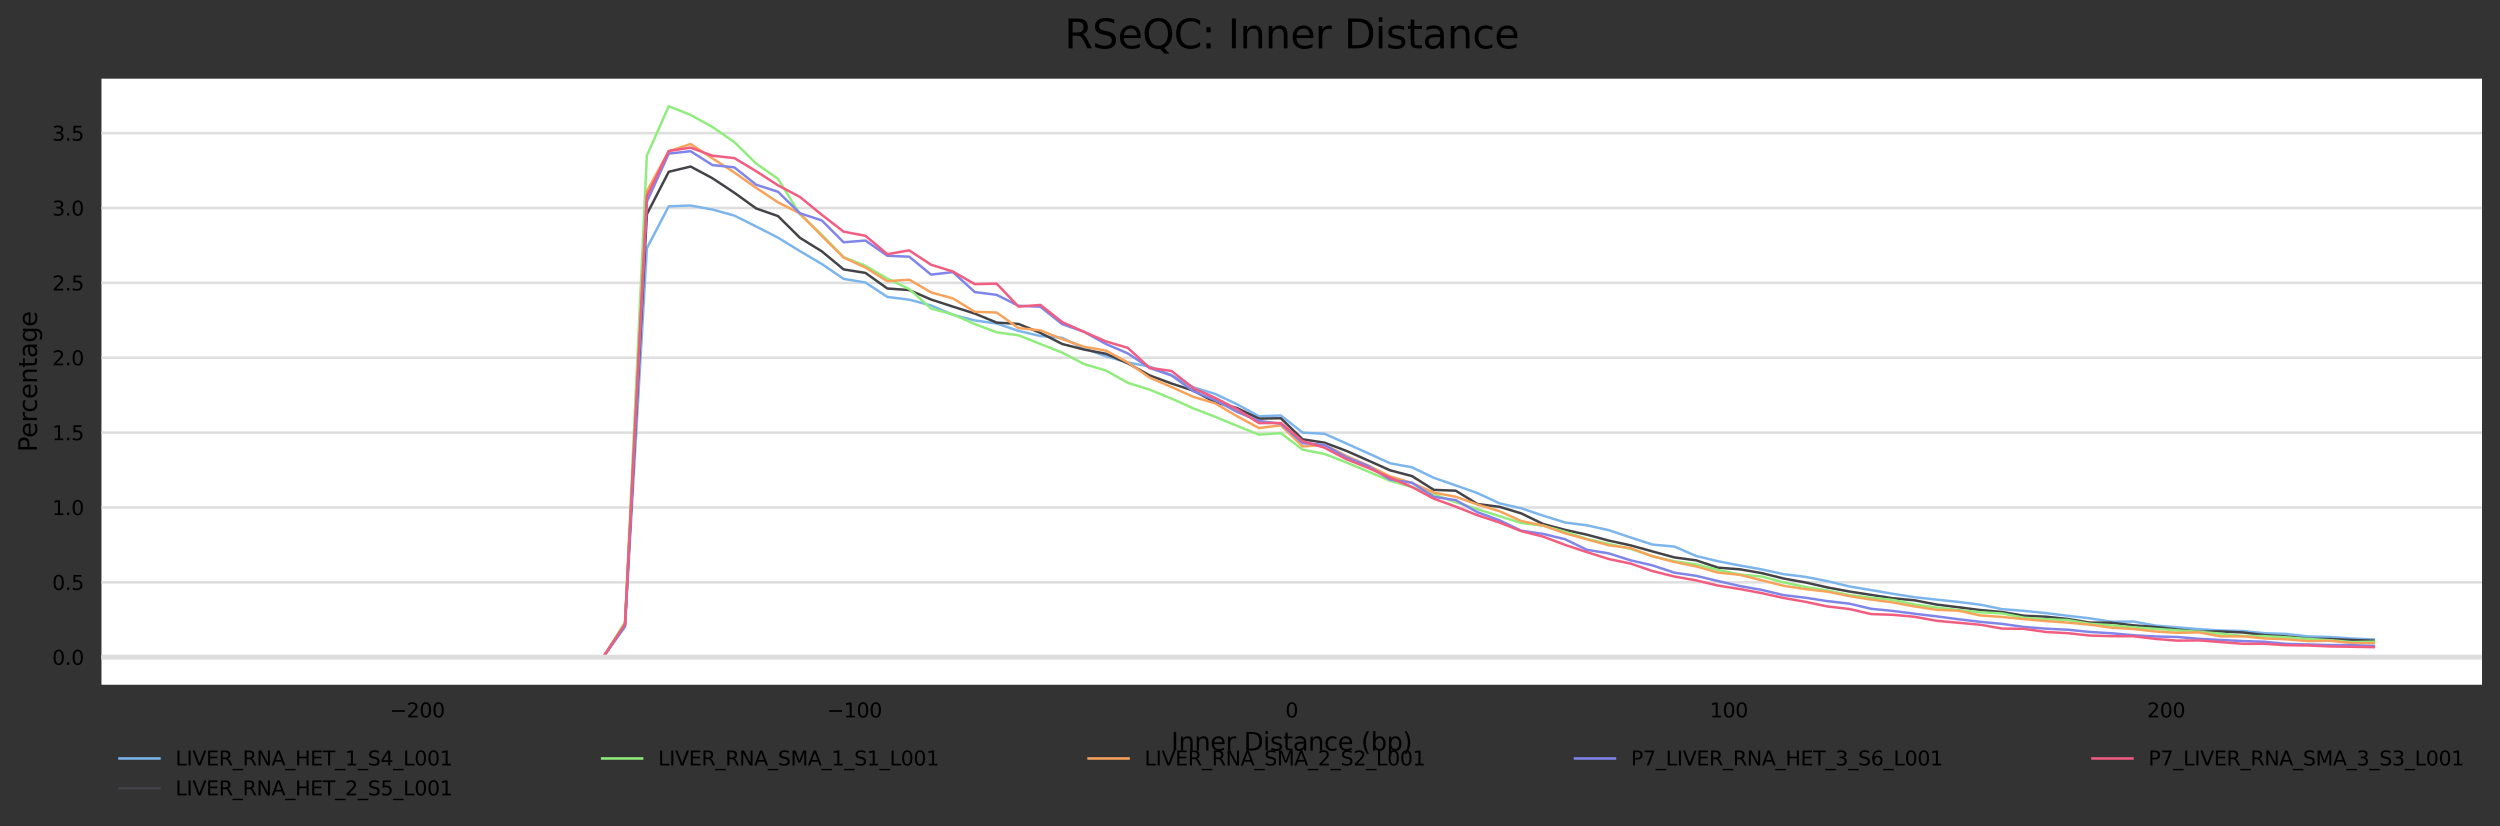 <?xml version="1.0" encoding="utf-8" standalone="no"?>
<!DOCTYPE svg PUBLIC "-//W3C//DTD SVG 1.1//EN"
  "http://www.w3.org/Graphics/SVG/1.1/DTD/svg11.dtd">
<svg xmlns:xlink="http://www.w3.org/1999/xlink" width="1000.341pt" height="330.542pt" viewBox="0 0 1000.341 330.542" xmlns="http://www.w3.org/2000/svg" version="1.1">
 <rect x="0" y="0" width="1000.341" height="330.542" fill="#333333" stroke="none"/>
 <defs>
  <style type="text/css">*{stroke-linejoin: round; stroke-linecap: butt}</style>
 </defs>
 <g id="figure_1">
  <g id="axes_1">
   <g id="patch_1">
    <path d="M 40.601 273.99 
L 993.141 273.99 
L 993.141 31.483 
L 40.601 31.483 
z
" style="fill: #ffffff"/>
   </g>
   <g id="matplotlib.axis_1">
    <g id="xtick_1">
     <g id="text_1">
      <!-- −200 -->
      <g transform="translate(156.007 287.069) scale(0.08 -0.08)">
       <defs>
        <path id="DejaVuSans-2212" d="M 678 2272 
L 4684 2272 
L 4684 1741 
L 678 1741 
L 678 2272 
z
" transform="scale(0.016)"/>
        <path id="DejaVuSans-32" d="M 1228 531 
L 3431 531 
L 3431 0 
L 469 0 
L 469 531 
Q 828 903 1448 1529 
Q 2069 2156 2228 2338 
Q 2531 2678 2651 2914 
Q 2772 3150 2772 3378 
Q 2772 3750 2511 3984 
Q 2250 4219 1831 4219 
Q 1534 4219 1204 4116 
Q 875 4013 500 3803 
L 500 4441 
Q 881 4594 1212 4672 
Q 1544 4750 1819 4750 
Q 2544 4750 2975 4387 
Q 3406 4025 3406 3419 
Q 3406 3131 3298 2873 
Q 3191 2616 2906 2266 
Q 2828 2175 2409 1742 
Q 1991 1309 1228 531 
z
" transform="scale(0.016)"/>
        <path id="DejaVuSans-30" d="M 2034 4250 
Q 1547 4250 1301 3770 
Q 1056 3291 1056 2328 
Q 1056 1369 1301 889 
Q 1547 409 2034 409 
Q 2525 409 2770 889 
Q 3016 1369 3016 2328 
Q 3016 3291 2770 3770 
Q 2525 4250 2034 4250 
z
M 2034 4750 
Q 2819 4750 3233 4129 
Q 3647 3509 3647 2328 
Q 3647 1150 3233 529 
Q 2819 -91 2034 -91 
Q 1250 -91 836 529 
Q 422 1150 422 2328 
Q 422 3509 836 4129 
Q 1250 4750 2034 4750 
z
" transform="scale(0.016)"/>
       </defs>
       <use xlink:href="#DejaVuSans-2212"/>
       <use xlink:href="#DejaVuSans-32" x="83.789"/>
       <use xlink:href="#DejaVuSans-30" x="147.412"/>
       <use xlink:href="#DejaVuSans-30" x="211.035"/>
      </g>
     </g>
    </g>
    <g id="xtick_2">
     <g id="text_2">
      <!-- −100 -->
      <g transform="translate(330.945 287.069) scale(0.08 -0.08)">
       <defs>
        <path id="DejaVuSans-31" d="M 794 531 
L 1825 531 
L 1825 4091 
L 703 3866 
L 703 4441 
L 1819 4666 
L 2450 4666 
L 2450 531 
L 3481 531 
L 3481 0 
L 794 0 
L 794 531 
z
" transform="scale(0.016)"/>
       </defs>
       <use xlink:href="#DejaVuSans-2212"/>
       <use xlink:href="#DejaVuSans-31" x="83.789"/>
       <use xlink:href="#DejaVuSans-30" x="147.412"/>
       <use xlink:href="#DejaVuSans-30" x="211.035"/>
      </g>
     </g>
    </g>
    <g id="xtick_3">
     <g id="text_3">
      <!-- 0 -->
      <g transform="translate(514.326 287.069) scale(0.08 -0.08)">
       <use xlink:href="#DejaVuSans-30"/>
      </g>
     </g>
    </g>
    <g id="xtick_4">
     <g id="text_4">
      <!-- 100 -->
      <g transform="translate(684.174 287.069) scale(0.08 -0.08)">
       <use xlink:href="#DejaVuSans-31"/>
       <use xlink:href="#DejaVuSans-30" x="63.623"/>
       <use xlink:href="#DejaVuSans-30" x="127.246"/>
      </g>
     </g>
    </g>
    <g id="xtick_5">
     <g id="text_5">
      <!-- 200 -->
      <g transform="translate(859.113 287.069) scale(0.08 -0.08)">
       <use xlink:href="#DejaVuSans-32"/>
       <use xlink:href="#DejaVuSans-30" x="63.623"/>
       <use xlink:href="#DejaVuSans-30" x="127.246"/>
      </g>
     </g>
    </g>
    <g id="text_6">
     <!-- Inner Distance (bp) -->
     <g transform="translate(468.635 300.331) scale(0.1 -0.1)">
      <defs>
       <path id="DejaVuSans-49" d="M 628 4666 
L 1259 4666 
L 1259 0 
L 628 0 
L 628 4666 
z
" transform="scale(0.016)"/>
       <path id="DejaVuSans-6e" d="M 3513 2113 
L 3513 0 
L 2938 0 
L 2938 2094 
Q 2938 2591 2744 2837 
Q 2550 3084 2163 3084 
Q 1697 3084 1428 2787 
Q 1159 2491 1159 1978 
L 1159 0 
L 581 0 
L 581 3500 
L 1159 3500 
L 1159 2956 
Q 1366 3272 1645 3428 
Q 1925 3584 2291 3584 
Q 2894 3584 3203 3211 
Q 3513 2838 3513 2113 
z
" transform="scale(0.016)"/>
       <path id="DejaVuSans-65" d="M 3597 1894 
L 3597 1613 
L 953 1613 
Q 991 1019 1311 708 
Q 1631 397 2203 397 
Q 2534 397 2845 478 
Q 3156 559 3463 722 
L 3463 178 
Q 3153 47 2828 -22 
Q 2503 -91 2169 -91 
Q 1331 -91 842 396 
Q 353 884 353 1716 
Q 353 2575 817 3079 
Q 1281 3584 2069 3584 
Q 2775 3584 3186 3129 
Q 3597 2675 3597 1894 
z
M 3022 2063 
Q 3016 2534 2758 2815 
Q 2500 3097 2075 3097 
Q 1594 3097 1305 2825 
Q 1016 2553 972 2059 
L 3022 2063 
z
" transform="scale(0.016)"/>
       <path id="DejaVuSans-72" d="M 2631 2963 
Q 2534 3019 2420 3045 
Q 2306 3072 2169 3072 
Q 1681 3072 1420 2755 
Q 1159 2438 1159 1844 
L 1159 0 
L 581 0 
L 581 3500 
L 1159 3500 
L 1159 2956 
Q 1341 3275 1631 3429 
Q 1922 3584 2338 3584 
Q 2397 3584 2469 3576 
Q 2541 3569 2628 3553 
L 2631 2963 
z
" transform="scale(0.016)"/>
       <path id="DejaVuSans-20" transform="scale(0.016)"/>
       <path id="DejaVuSans-44" d="M 1259 4147 
L 1259 519 
L 2022 519 
Q 2988 519 3436 956 
Q 3884 1394 3884 2338 
Q 3884 3275 3436 3711 
Q 2988 4147 2022 4147 
L 1259 4147 
z
M 628 4666 
L 1925 4666 
Q 3281 4666 3915 4102 
Q 4550 3538 4550 2338 
Q 4550 1131 3912 565 
Q 3275 0 1925 0 
L 628 0 
L 628 4666 
z
" transform="scale(0.016)"/>
       <path id="DejaVuSans-69" d="M 603 3500 
L 1178 3500 
L 1178 0 
L 603 0 
L 603 3500 
z
M 603 4863 
L 1178 4863 
L 1178 4134 
L 603 4134 
L 603 4863 
z
" transform="scale(0.016)"/>
       <path id="DejaVuSans-73" d="M 2834 3397 
L 2834 2853 
Q 2591 2978 2328 3040 
Q 2066 3103 1784 3103 
Q 1356 3103 1142 2972 
Q 928 2841 928 2578 
Q 928 2378 1081 2264 
Q 1234 2150 1697 2047 
L 1894 2003 
Q 2506 1872 2764 1633 
Q 3022 1394 3022 966 
Q 3022 478 2636 193 
Q 2250 -91 1575 -91 
Q 1294 -91 989 -36 
Q 684 19 347 128 
L 347 722 
Q 666 556 975 473 
Q 1284 391 1588 391 
Q 1994 391 2212 530 
Q 2431 669 2431 922 
Q 2431 1156 2273 1281 
Q 2116 1406 1581 1522 
L 1381 1569 
Q 847 1681 609 1914 
Q 372 2147 372 2553 
Q 372 3047 722 3315 
Q 1072 3584 1716 3584 
Q 2034 3584 2315 3537 
Q 2597 3491 2834 3397 
z
" transform="scale(0.016)"/>
       <path id="DejaVuSans-74" d="M 1172 4494 
L 1172 3500 
L 2356 3500 
L 2356 3053 
L 1172 3053 
L 1172 1153 
Q 1172 725 1289 603 
Q 1406 481 1766 481 
L 2356 481 
L 2356 0 
L 1766 0 
Q 1100 0 847 248 
Q 594 497 594 1153 
L 594 3053 
L 172 3053 
L 172 3500 
L 594 3500 
L 594 4494 
L 1172 4494 
z
" transform="scale(0.016)"/>
       <path id="DejaVuSans-61" d="M 2194 1759 
Q 1497 1759 1228 1600 
Q 959 1441 959 1056 
Q 959 750 1161 570 
Q 1363 391 1709 391 
Q 2188 391 2477 730 
Q 2766 1069 2766 1631 
L 2766 1759 
L 2194 1759 
z
M 3341 1997 
L 3341 0 
L 2766 0 
L 2766 531 
Q 2569 213 2275 61 
Q 1981 -91 1556 -91 
Q 1019 -91 701 211 
Q 384 513 384 1019 
Q 384 1609 779 1909 
Q 1175 2209 1959 2209 
L 2766 2209 
L 2766 2266 
Q 2766 2663 2505 2880 
Q 2244 3097 1772 3097 
Q 1472 3097 1187 3025 
Q 903 2953 641 2809 
L 641 3341 
Q 956 3463 1253 3523 
Q 1550 3584 1831 3584 
Q 2591 3584 2966 3190 
Q 3341 2797 3341 1997 
z
" transform="scale(0.016)"/>
       <path id="DejaVuSans-63" d="M 3122 3366 
L 3122 2828 
Q 2878 2963 2633 3030 
Q 2388 3097 2138 3097 
Q 1578 3097 1268 2742 
Q 959 2388 959 1747 
Q 959 1106 1268 751 
Q 1578 397 2138 397 
Q 2388 397 2633 464 
Q 2878 531 3122 666 
L 3122 134 
Q 2881 22 2623 -34 
Q 2366 -91 2075 -91 
Q 1284 -91 818 406 
Q 353 903 353 1747 
Q 353 2603 823 3093 
Q 1294 3584 2113 3584 
Q 2378 3584 2631 3529 
Q 2884 3475 3122 3366 
z
" transform="scale(0.016)"/>
       <path id="DejaVuSans-28" d="M 1984 4856 
Q 1566 4138 1362 3434 
Q 1159 2731 1159 2009 
Q 1159 1288 1364 580 
Q 1569 -128 1984 -844 
L 1484 -844 
Q 1016 -109 783 600 
Q 550 1309 550 2009 
Q 550 2706 781 3412 
Q 1013 4119 1484 4856 
L 1984 4856 
z
" transform="scale(0.016)"/>
       <path id="DejaVuSans-62" d="M 3116 1747 
Q 3116 2381 2855 2742 
Q 2594 3103 2138 3103 
Q 1681 3103 1420 2742 
Q 1159 2381 1159 1747 
Q 1159 1113 1420 752 
Q 1681 391 2138 391 
Q 2594 391 2855 752 
Q 3116 1113 3116 1747 
z
M 1159 2969 
Q 1341 3281 1617 3432 
Q 1894 3584 2278 3584 
Q 2916 3584 3314 3078 
Q 3713 2572 3713 1747 
Q 3713 922 3314 415 
Q 2916 -91 2278 -91 
Q 1894 -91 1617 61 
Q 1341 213 1159 525 
L 1159 0 
L 581 0 
L 581 4863 
L 1159 4863 
L 1159 2969 
z
" transform="scale(0.016)"/>
       <path id="DejaVuSans-70" d="M 1159 525 
L 1159 -1331 
L 581 -1331 
L 581 3500 
L 1159 3500 
L 1159 2969 
Q 1341 3281 1617 3432 
Q 1894 3584 2278 3584 
Q 2916 3584 3314 3078 
Q 3713 2572 3713 1747 
Q 3713 922 3314 415 
Q 2916 -91 2278 -91 
Q 1894 -91 1617 61 
Q 1341 213 1159 525 
z
M 3116 1747 
Q 3116 2381 2855 2742 
Q 2594 3103 2138 3103 
Q 1681 3103 1420 2742 
Q 1159 2381 1159 1747 
Q 1159 1113 1420 752 
Q 1681 391 2138 391 
Q 2594 391 2855 752 
Q 3116 1113 3116 1747 
z
" transform="scale(0.016)"/>
       <path id="DejaVuSans-29" d="M 513 4856 
L 1013 4856 
Q 1481 4119 1714 3412 
Q 1947 2706 1947 2009 
Q 1947 1309 1714 600 
Q 1481 -109 1013 -844 
L 513 -844 
Q 928 -128 1133 580 
Q 1338 1288 1338 2009 
Q 1338 2731 1133 3434 
Q 928 4138 513 4856 
z
" transform="scale(0.016)"/>
      </defs>
      <use xlink:href="#DejaVuSans-49"/>
      <use xlink:href="#DejaVuSans-6e" x="29.492"/>
      <use xlink:href="#DejaVuSans-6e" x="92.871"/>
      <use xlink:href="#DejaVuSans-65" x="156.25"/>
      <use xlink:href="#DejaVuSans-72" x="217.773"/>
      <use xlink:href="#DejaVuSans-20" x="258.887"/>
      <use xlink:href="#DejaVuSans-44" x="290.674"/>
      <use xlink:href="#DejaVuSans-69" x="367.676"/>
      <use xlink:href="#DejaVuSans-73" x="395.459"/>
      <use xlink:href="#DejaVuSans-74" x="447.559"/>
      <use xlink:href="#DejaVuSans-61" x="486.768"/>
      <use xlink:href="#DejaVuSans-6e" x="548.047"/>
      <use xlink:href="#DejaVuSans-63" x="611.426"/>
      <use xlink:href="#DejaVuSans-65" x="666.406"/>
      <use xlink:href="#DejaVuSans-20" x="727.93"/>
      <use xlink:href="#DejaVuSans-28" x="759.717"/>
      <use xlink:href="#DejaVuSans-62" x="798.73"/>
      <use xlink:href="#DejaVuSans-70" x="862.207"/>
      <use xlink:href="#DejaVuSans-29" x="925.684"/>
     </g>
    </g>
   </g>
   <g id="matplotlib.axis_2">
    <g id="ytick_1">
     <g id="line2d_1">
      <path d="M 40.601 262.967 
L 993.141 262.967 
" clip-path="url(#p3e62877e17)" style="fill: none; stroke: #dedede; stroke-linecap: square"/>
     </g>
     <g id="text_7">
      <!-- 0.0 -->
      <g transform="translate(20.878 266.006) scale(0.08 -0.08)">
       <defs>
        <path id="DejaVuSans-2e" d="M 684 794 
L 1344 794 
L 1344 0 
L 684 0 
L 684 794 
z
" transform="scale(0.016)"/>
       </defs>
       <use xlink:href="#DejaVuSans-30"/>
       <use xlink:href="#DejaVuSans-2e" x="63.623"/>
       <use xlink:href="#DejaVuSans-30" x="95.41"/>
      </g>
     </g>
    </g>
    <g id="ytick_2">
     <g id="line2d_2">
      <path d="M 40.601 233.01 
L 993.141 233.01 
" clip-path="url(#p3e62877e17)" style="fill: none; stroke: #dedede; stroke-linecap: square"/>
     </g>
     <g id="text_8">
      <!-- 0.5 -->
      <g transform="translate(20.878 236.049) scale(0.08 -0.08)">
       <defs>
        <path id="DejaVuSans-35" d="M 691 4666 
L 3169 4666 
L 3169 4134 
L 1269 4134 
L 1269 2991 
Q 1406 3038 1543 3061 
Q 1681 3084 1819 3084 
Q 2600 3084 3056 2656 
Q 3513 2228 3513 1497 
Q 3513 744 3044 326 
Q 2575 -91 1722 -91 
Q 1428 -91 1123 -41 
Q 819 9 494 109 
L 494 744 
Q 775 591 1075 516 
Q 1375 441 1709 441 
Q 2250 441 2565 725 
Q 2881 1009 2881 1497 
Q 2881 1984 2565 2268 
Q 2250 2553 1709 2553 
Q 1456 2553 1204 2497 
Q 953 2441 691 2322 
L 691 4666 
z
" transform="scale(0.016)"/>
       </defs>
       <use xlink:href="#DejaVuSans-30"/>
       <use xlink:href="#DejaVuSans-2e" x="63.623"/>
       <use xlink:href="#DejaVuSans-35" x="95.41"/>
      </g>
     </g>
    </g>
    <g id="ytick_3">
     <g id="line2d_3">
      <path d="M 40.601 203.053 
L 993.141 203.053 
" clip-path="url(#p3e62877e17)" style="fill: none; stroke: #dedede; stroke-linecap: square"/>
     </g>
     <g id="text_9">
      <!-- 1.0 -->
      <g transform="translate(20.878 206.092) scale(0.08 -0.08)">
       <use xlink:href="#DejaVuSans-31"/>
       <use xlink:href="#DejaVuSans-2e" x="63.623"/>
       <use xlink:href="#DejaVuSans-30" x="95.41"/>
      </g>
     </g>
    </g>
    <g id="ytick_4">
     <g id="line2d_4">
      <path d="M 40.601 173.096 
L 993.141 173.096 
" clip-path="url(#p3e62877e17)" style="fill: none; stroke: #dedede; stroke-linecap: square"/>
     </g>
     <g id="text_10">
      <!-- 1.5 -->
      <g transform="translate(20.878 176.135) scale(0.08 -0.08)">
       <use xlink:href="#DejaVuSans-31"/>
       <use xlink:href="#DejaVuSans-2e" x="63.623"/>
       <use xlink:href="#DejaVuSans-35" x="95.41"/>
      </g>
     </g>
    </g>
    <g id="ytick_5">
     <g id="line2d_5">
      <path d="M 40.601 143.139 
L 993.141 143.139 
" clip-path="url(#p3e62877e17)" style="fill: none; stroke: #dedede; stroke-linecap: square"/>
     </g>
     <g id="text_11">
      <!-- 2.0 -->
      <g transform="translate(20.878 146.178) scale(0.08 -0.08)">
       <use xlink:href="#DejaVuSans-32"/>
       <use xlink:href="#DejaVuSans-2e" x="63.623"/>
       <use xlink:href="#DejaVuSans-30" x="95.41"/>
      </g>
     </g>
    </g>
    <g id="ytick_6">
     <g id="line2d_6">
      <path d="M 40.601 113.182 
L 993.141 113.182 
" clip-path="url(#p3e62877e17)" style="fill: none; stroke: #dedede; stroke-linecap: square"/>
     </g>
     <g id="text_12">
      <!-- 2.5 -->
      <g transform="translate(20.878 116.221) scale(0.08 -0.08)">
       <use xlink:href="#DejaVuSans-32"/>
       <use xlink:href="#DejaVuSans-2e" x="63.623"/>
       <use xlink:href="#DejaVuSans-35" x="95.41"/>
      </g>
     </g>
    </g>
    <g id="ytick_7">
     <g id="line2d_7">
      <path d="M 40.601 83.225 
L 993.141 83.225 
" clip-path="url(#p3e62877e17)" style="fill: none; stroke: #dedede; stroke-linecap: square"/>
     </g>
     <g id="text_13">
      <!-- 3.0 -->
      <g transform="translate(20.878 86.264) scale(0.08 -0.08)">
       <defs>
        <path id="DejaVuSans-33" d="M 2597 2516 
Q 3050 2419 3304 2112 
Q 3559 1806 3559 1356 
Q 3559 666 3084 287 
Q 2609 -91 1734 -91 
Q 1441 -91 1130 -33 
Q 819 25 488 141 
L 488 750 
Q 750 597 1062 519 
Q 1375 441 1716 441 
Q 2309 441 2620 675 
Q 2931 909 2931 1356 
Q 2931 1769 2642 2001 
Q 2353 2234 1838 2234 
L 1294 2234 
L 1294 2753 
L 1863 2753 
Q 2328 2753 2575 2939 
Q 2822 3125 2822 3475 
Q 2822 3834 2567 4026 
Q 2313 4219 1838 4219 
Q 1578 4219 1281 4162 
Q 984 4106 628 3988 
L 628 4550 
Q 988 4650 1302 4700 
Q 1616 4750 1894 4750 
Q 2613 4750 3031 4423 
Q 3450 4097 3450 3541 
Q 3450 3153 3228 2886 
Q 3006 2619 2597 2516 
z
" transform="scale(0.016)"/>
       </defs>
       <use xlink:href="#DejaVuSans-33"/>
       <use xlink:href="#DejaVuSans-2e" x="63.623"/>
       <use xlink:href="#DejaVuSans-30" x="95.41"/>
      </g>
     </g>
    </g>
    <g id="ytick_8">
     <g id="line2d_8">
      <path d="M 40.601 53.268 
L 993.141 53.268 
" clip-path="url(#p3e62877e17)" style="fill: none; stroke: #dedede; stroke-linecap: square"/>
     </g>
     <g id="text_14">
      <!-- 3.5 -->
      <g transform="translate(20.878 56.307) scale(0.08 -0.08)">
       <use xlink:href="#DejaVuSans-33"/>
       <use xlink:href="#DejaVuSans-2e" x="63.623"/>
       <use xlink:href="#DejaVuSans-35" x="95.41"/>
      </g>
     </g>
    </g>
    <g id="text_15">
     <!-- Percentage -->
     <g transform="translate(14.798 180.859) rotate(-90) scale(0.1 -0.1)">
      <defs>
       <path id="DejaVuSans-50" d="M 1259 4147 
L 1259 2394 
L 2053 2394 
Q 2494 2394 2734 2622 
Q 2975 2850 2975 3272 
Q 2975 3691 2734 3919 
Q 2494 4147 2053 4147 
L 1259 4147 
z
M 628 4666 
L 2053 4666 
Q 2838 4666 3239 4311 
Q 3641 3956 3641 3272 
Q 3641 2581 3239 2228 
Q 2838 1875 2053 1875 
L 1259 1875 
L 1259 0 
L 628 0 
L 628 4666 
z
" transform="scale(0.016)"/>
       <path id="DejaVuSans-67" d="M 2906 1791 
Q 2906 2416 2648 2759 
Q 2391 3103 1925 3103 
Q 1463 3103 1205 2759 
Q 947 2416 947 1791 
Q 947 1169 1205 825 
Q 1463 481 1925 481 
Q 2391 481 2648 825 
Q 2906 1169 2906 1791 
z
M 3481 434 
Q 3481 -459 3084 -895 
Q 2688 -1331 1869 -1331 
Q 1566 -1331 1297 -1286 
Q 1028 -1241 775 -1147 
L 775 -588 
Q 1028 -725 1275 -790 
Q 1522 -856 1778 -856 
Q 2344 -856 2625 -561 
Q 2906 -266 2906 331 
L 2906 616 
Q 2728 306 2450 153 
Q 2172 0 1784 0 
Q 1141 0 747 490 
Q 353 981 353 1791 
Q 353 2603 747 3093 
Q 1141 3584 1784 3584 
Q 2172 3584 2450 3431 
Q 2728 3278 2906 2969 
L 2906 3500 
L 3481 3500 
L 3481 434 
z
" transform="scale(0.016)"/>
      </defs>
      <use xlink:href="#DejaVuSans-50"/>
      <use xlink:href="#DejaVuSans-65" x="56.678"/>
      <use xlink:href="#DejaVuSans-72" x="118.201"/>
      <use xlink:href="#DejaVuSans-63" x="157.064"/>
      <use xlink:href="#DejaVuSans-65" x="212.045"/>
      <use xlink:href="#DejaVuSans-6e" x="273.568"/>
      <use xlink:href="#DejaVuSans-74" x="336.947"/>
      <use xlink:href="#DejaVuSans-61" x="376.156"/>
      <use xlink:href="#DejaVuSans-67" x="437.436"/>
      <use xlink:href="#DejaVuSans-65" x="500.912"/>
     </g>
    </g>
   </g>
   <g id="line2d_9">
    <path d="M 83.898 262.967 
L 92.645 262.967 
L 101.392 262.967 
L 110.139 262.967 
L 118.886 262.967 
L 127.633 262.967 
L 136.379 262.967 
L 145.126 262.967 
L 153.873 262.967 
L 162.62 262.967 
L 171.367 262.967 
L 180.114 262.967 
L 188.861 262.967 
L 197.608 262.967 
L 206.355 262.967 
L 215.102 262.967 
L 223.849 262.967 
L 232.596 262.967 
L 241.343 262.967 
L 250.089 250.829 
L 258.836 99.328 
L 267.583 82.551 
L 276.33 82.245 
L 285.077 83.836 
L 293.824 86.26 
L 302.571 90.624 
L 311.318 95.105 
L 320.065 100.467 
L 328.812 105.627 
L 337.559 111.589 
L 346.306 113.046 
L 355.053 118.824 
L 363.799 119.895 
L 372.546 122.221 
L 381.293 125.973 
L 390.04 128.213 
L 398.787 129.444 
L 407.534 132.4 
L 416.281 134.445 
L 425.028 135.167 
L 433.775 139.409 
L 442.522 142.549 
L 451.269 145.04 
L 460.016 146.687 
L 468.763 150.108 
L 477.509 154.999 
L 486.256 157.643 
L 495.003 161.775 
L 503.75 166.58 
L 512.497 166.249 
L 521.244 173.111 
L 529.991 173.576 
L 538.738 177.463 
L 547.485 181.393 
L 556.232 185.365 
L 564.979 186.993 
L 573.726 191.192 
L 582.473 194.228 
L 591.219 197.326 
L 599.966 201.402 
L 608.713 203.385 
L 617.46 206.329 
L 626.207 209.066 
L 634.954 210.192 
L 643.701 212.132 
L 652.448 215.058 
L 661.195 217.898 
L 669.942 218.688 
L 678.689 222.477 
L 687.436 224.582 
L 696.183 226.278 
L 704.929 227.845 
L 713.676 229.742 
L 722.423 230.832 
L 731.17 232.527 
L 739.917 234.651 
L 748.664 236.108 
L 757.411 237.596 
L 766.158 238.991 
L 774.905 239.928 
L 783.652 240.858 
L 792.399 241.96 
L 801.146 243.759 
L 809.893 244.433 
L 818.639 245.32 
L 827.386 246.397 
L 836.133 247.414 
L 844.88 248.772 
L 853.627 248.693 
L 862.374 250.309 
L 871.121 251.037 
L 879.868 251.735 
L 888.615 252.316 
L 897.362 252.488 
L 906.109 253.369 
L 914.856 253.669 
L 923.603 254.655 
L 932.35 254.893 
L 941.096 255.487 
L 949.843 255.867 
" clip-path="url(#p3e62877e17)" style="fill: none; stroke: #7cb5ec; stroke-linecap: square"/>
   </g>
   <g id="line2d_10">
    <path d="M 83.898 262.967 
L 92.645 262.967 
L 101.392 262.967 
L 110.139 262.967 
L 118.886 262.967 
L 127.633 262.967 
L 136.379 262.967 
L 145.126 262.967 
L 153.873 262.967 
L 162.62 262.967 
L 171.367 262.967 
L 180.114 262.967 
L 188.861 262.967 
L 197.608 262.967 
L 206.355 262.967 
L 215.102 262.967 
L 223.849 262.967 
L 232.596 262.967 
L 241.343 262.967 
L 250.089 250.084 
L 258.836 85.701 
L 267.583 68.74 
L 276.33 66.639 
L 285.077 71.322 
L 293.824 77.116 
L 302.571 83.411 
L 311.318 86.47 
L 320.065 95.146 
L 328.812 100.561 
L 337.559 107.796 
L 346.306 109.201 
L 355.053 115.44 
L 363.799 116.057 
L 372.546 119.855 
L 381.293 122.688 
L 390.04 125.472 
L 398.787 129.08 
L 407.534 129.617 
L 416.281 133.195 
L 425.028 137.646 
L 433.775 139.874 
L 442.522 141.554 
L 451.269 145.376 
L 460.016 150.223 
L 468.763 153.453 
L 477.509 156.323 
L 486.256 160.993 
L 495.003 163.301 
L 503.75 167.496 
L 512.497 167.361 
L 521.244 175.793 
L 529.991 177.124 
L 538.738 180.415 
L 547.485 184.274 
L 556.232 188.199 
L 564.979 190.495 
L 573.726 196.014 
L 582.473 196.35 
L 591.219 201.692 
L 599.966 202.791 
L 608.713 205.429 
L 617.46 209.678 
L 626.207 212.005 
L 634.954 213.94 
L 643.701 216.303 
L 652.448 218.22 
L 661.195 220.644 
L 669.942 223.037 
L 678.689 224.222 
L 687.436 227.134 
L 696.183 227.806 
L 704.929 229.32 
L 713.676 231.487 
L 722.423 233.056 
L 731.17 235.047 
L 739.917 236.671 
L 748.664 238.032 
L 757.411 239.382 
L 766.158 240.224 
L 774.905 241.903 
L 783.652 242.984 
L 792.399 244.107 
L 801.146 244.901 
L 809.893 246.378 
L 818.639 246.757 
L 827.386 247.661 
L 836.133 249.12 
L 844.88 249.175 
L 853.627 250.213 
L 862.374 250.866 
L 871.121 251.873 
L 879.868 252.759 
L 888.615 252.667 
L 897.362 253.064 
L 906.109 254.12 
L 914.856 254.67 
L 923.603 255.549 
L 932.35 255.714 
L 941.096 256.086 
L 949.843 256.373 
" clip-path="url(#p3e62877e17)" style="fill: none; stroke: #434348; stroke-linecap: square"/>
   </g>
   <g id="line2d_11">
    <path d="M 83.898 262.967 
L 92.645 262.967 
L 101.392 262.967 
L 110.139 262.967 
L 118.886 262.967 
L 127.633 262.967 
L 136.379 262.967 
L 145.126 262.967 
L 153.873 262.967 
L 162.62 262.967 
L 171.367 262.967 
L 180.114 262.967 
L 188.861 262.967 
L 197.608 262.967 
L 206.355 262.967 
L 215.102 262.967 
L 223.849 262.967 
L 232.596 262.967 
L 241.343 262.967 
L 250.089 248.94 
L 258.836 62.287 
L 267.583 42.506 
L 276.33 45.984 
L 285.077 50.81 
L 293.824 56.851 
L 302.571 65.448 
L 311.318 71.574 
L 320.065 85.723 
L 328.812 93.966 
L 337.559 102.899 
L 346.306 106.377 
L 355.053 111.478 
L 363.799 115.633 
L 372.546 123.449 
L 381.293 125.804 
L 390.04 129.667 
L 398.787 132.961 
L 407.534 134.169 
L 416.281 137.629 
L 425.028 141.113 
L 433.775 145.677 
L 442.522 148.27 
L 451.269 153.176 
L 460.016 155.928 
L 468.763 159.485 
L 477.509 163.414 
L 486.256 166.776 
L 495.003 170.419 
L 503.75 173.897 
L 512.497 173.323 
L 521.244 179.919 
L 529.991 181.646 
L 538.738 185.044 
L 547.485 188.711 
L 556.232 192.378 
L 564.979 194.892 
L 573.726 197.809 
L 582.473 200.951 
L 591.219 203.764 
L 599.966 206.54 
L 608.713 209.267 
L 617.46 210.335 
L 626.207 212.782 
L 634.954 215.631 
L 643.701 217.645 
L 652.448 219.603 
L 661.195 222.581 
L 669.942 224.588 
L 678.689 225.796 
L 687.436 228.072 
L 696.183 229.884 
L 704.929 230.69 
L 713.676 233.008 
L 722.423 234.882 
L 731.17 236.279 
L 739.917 238.103 
L 748.664 239.177 
L 757.411 240.062 
L 766.158 241.868 
L 774.905 243.106 
L 783.652 244.089 
L 792.399 244.98 
L 801.146 245.474 
L 809.893 247.182 
L 818.639 247.774 
L 827.386 248.11 
L 836.133 249.586 
L 844.88 250.221 
L 853.627 251.02 
L 862.374 251.624 
L 871.121 252.222 
L 879.868 252.796 
L 888.615 253.565 
L 897.362 254.461 
L 906.109 254.559 
L 914.856 255.023 
L 923.603 255.688 
L 932.35 256.188 
L 941.096 256.926 
L 949.843 256.78 
" clip-path="url(#p3e62877e17)" style="fill: none; stroke: #90ed7d; stroke-linecap: square"/>
   </g>
   <g id="line2d_12">
    <path d="M 83.898 262.967 
L 92.645 262.967 
L 101.392 262.967 
L 110.139 262.967 
L 118.886 262.967 
L 127.633 262.967 
L 136.379 262.967 
L 145.126 262.967 
L 153.873 262.967 
L 162.62 262.967 
L 171.367 262.967 
L 180.114 262.967 
L 188.861 262.967 
L 197.608 262.967 
L 206.355 262.967 
L 215.102 262.967 
L 223.849 262.967 
L 232.596 262.967 
L 241.343 262.967 
L 250.089 249.578 
L 258.836 76.532 
L 267.583 60.501 
L 276.33 57.627 
L 285.077 63.368 
L 293.824 69.019 
L 302.571 75.174 
L 311.318 80.982 
L 320.065 85.403 
L 328.812 94.383 
L 337.559 103.053 
L 346.306 107.053 
L 355.053 112.515 
L 363.799 111.906 
L 372.546 116.996 
L 381.293 119.419 
L 390.04 124.753 
L 398.787 125.057 
L 407.534 131.273 
L 416.281 132.168 
L 425.028 135.681 
L 433.775 138.774 
L 442.522 140.284 
L 451.269 145.027 
L 460.016 151.091 
L 468.763 154.854 
L 477.509 158.811 
L 486.256 161.405 
L 495.003 166.556 
L 503.75 171.268 
L 512.497 170.185 
L 521.244 178.636 
L 529.991 178.014 
L 538.738 182.441 
L 547.485 186.295 
L 556.232 190.636 
L 564.979 193.242 
L 573.726 197.102 
L 582.473 198.77 
L 591.219 201.881 
L 599.966 204.566 
L 608.713 208.469 
L 617.46 210.296 
L 626.207 213.382 
L 634.954 215.818 
L 643.701 218.18 
L 652.448 219.349 
L 661.195 222.576 
L 669.942 224.865 
L 678.689 226.649 
L 687.436 229.109 
L 696.183 230.028 
L 704.929 232.19 
L 713.676 234.394 
L 722.423 235.721 
L 731.17 236.738 
L 739.917 238.516 
L 748.664 239.904 
L 757.411 241.055 
L 766.158 242.674 
L 774.905 243.995 
L 783.652 244.361 
L 792.399 246.254 
L 801.146 246.869 
L 809.893 247.746 
L 818.639 248.513 
L 827.386 249.134 
L 836.133 249.938 
L 844.88 251.174 
L 853.627 251.673 
L 862.374 252.677 
L 871.121 253.213 
L 879.868 253.049 
L 888.615 254.65 
L 897.362 254.62 
L 906.109 255.46 
L 914.856 255.813 
L 923.603 256.531 
L 932.35 256.398 
L 941.096 257.305 
L 949.843 257.347 
" clip-path="url(#p3e62877e17)" style="fill: none; stroke: #f7a35c; stroke-linecap: square"/>
   </g>
   <g id="line2d_13">
    <path d="M 83.898 262.967 
L 92.645 262.967 
L 101.392 262.967 
L 110.139 262.967 
L 118.886 262.967 
L 127.633 262.967 
L 136.379 262.967 
L 145.126 262.967 
L 153.873 262.967 
L 162.62 262.967 
L 171.367 262.967 
L 180.114 262.967 
L 188.861 262.967 
L 197.608 262.967 
L 206.355 262.967 
L 215.102 262.967 
L 223.849 262.967 
L 232.596 262.967 
L 241.343 262.967 
L 250.089 249.982 
L 258.836 80.69 
L 267.583 61.468 
L 276.33 60.504 
L 285.077 66.055 
L 293.824 66.959 
L 302.571 73.925 
L 311.318 76.753 
L 320.065 85.32 
L 328.812 88.202 
L 337.559 96.946 
L 346.306 96.254 
L 355.053 102.34 
L 363.799 102.71 
L 372.546 109.882 
L 381.293 108.887 
L 390.04 116.865 
L 398.787 117.982 
L 407.534 122.351 
L 416.281 122.727 
L 425.028 129.711 
L 433.775 132.775 
L 442.522 137.647 
L 451.269 141.409 
L 460.016 147.24 
L 468.763 150.237 
L 477.509 156.535 
L 486.256 160.115 
L 495.003 164.824 
L 503.75 168.434 
L 512.497 169.556 
L 521.244 177.323 
L 529.991 178.015 
L 538.738 182.984 
L 547.485 186.479 
L 556.232 191.909 
L 564.979 193.165 
L 573.726 198.802 
L 582.473 200.113 
L 591.219 204.967 
L 599.966 208.177 
L 608.713 212.351 
L 617.46 213.631 
L 626.207 215.755 
L 634.954 219.99 
L 643.701 221.428 
L 652.448 224.213 
L 661.195 226.228 
L 669.942 229.146 
L 678.689 230.402 
L 687.436 232.508 
L 696.183 234.498 
L 704.929 236.045 
L 713.676 238.132 
L 722.423 239.17 
L 731.17 240.535 
L 739.917 241.536 
L 748.664 243.593 
L 757.411 244.461 
L 766.158 245.589 
L 774.905 246.633 
L 783.652 247.792 
L 792.399 248.811 
L 801.146 249.643 
L 809.893 250.868 
L 818.639 251.548 
L 827.386 251.979 
L 836.133 252.858 
L 844.88 253.398 
L 853.627 254.175 
L 862.374 254.66 
L 871.121 254.879 
L 879.868 255.601 
L 888.615 256.092 
L 897.362 256.505 
L 906.109 256.796 
L 914.856 257.628 
L 923.603 257.876 
L 932.35 258.101 
L 941.096 258.149 
L 949.843 258.489 
" clip-path="url(#p3e62877e17)" style="fill: none; stroke: #8085e9; stroke-linecap: square"/>
   </g>
   <g id="line2d_14">
    <path d="M 83.898 262.967 
L 92.645 262.967 
L 101.392 262.967 
L 110.139 262.967 
L 118.886 262.967 
L 127.633 262.967 
L 136.379 262.967 
L 145.126 262.967 
L 153.873 262.967 
L 162.62 262.967 
L 171.367 262.967 
L 180.114 262.967 
L 188.861 262.967 
L 197.608 262.967 
L 206.355 262.967 
L 215.102 262.967 
L 223.849 262.967 
L 232.596 262.967 
L 241.343 262.967 
L 250.089 249.709 
L 258.836 78.545 
L 267.583 60.412 
L 276.33 59.073 
L 285.077 62.313 
L 293.824 63.252 
L 302.571 68.516 
L 311.318 74.166 
L 320.065 78.806 
L 328.812 85.941 
L 337.559 92.694 
L 346.306 94.36 
L 355.053 101.706 
L 363.799 100.192 
L 372.546 105.928 
L 381.293 108.66 
L 390.04 113.687 
L 398.787 113.487 
L 407.534 122.681 
L 416.281 122.015 
L 425.028 128.883 
L 433.775 132.79 
L 442.522 136.611 
L 451.269 139.192 
L 460.016 147.192 
L 468.763 148.458 
L 477.509 155.29 
L 486.256 159.227 
L 495.003 163.733 
L 503.75 169.306 
L 512.497 169.239 
L 521.244 176.495 
L 529.991 179.148 
L 538.738 183.745 
L 547.485 187.234 
L 556.232 191.152 
L 564.979 194.865 
L 573.726 199.547 
L 582.473 202.715 
L 591.219 206.185 
L 599.966 209.068 
L 608.713 212.539 
L 617.46 214.713 
L 626.207 218.02 
L 634.954 220.909 
L 643.701 223.689 
L 652.448 225.506 
L 661.195 228.51 
L 669.942 230.672 
L 678.689 232.241 
L 687.436 234.313 
L 696.183 235.694 
L 704.929 237.335 
L 713.676 239.273 
L 722.423 240.811 
L 731.17 242.659 
L 739.917 243.676 
L 748.664 245.705 
L 757.411 246.008 
L 766.158 246.808 
L 774.905 248.401 
L 783.652 249.194 
L 792.399 249.981 
L 801.146 251.514 
L 809.893 251.629 
L 818.639 252.876 
L 827.386 253.361 
L 836.133 254.3 
L 844.88 254.554 
L 853.627 254.584 
L 862.374 255.632 
L 871.121 256.341 
L 879.868 256.25 
L 888.615 256.91 
L 897.362 257.607 
L 906.109 257.613 
L 914.856 258.158 
L 923.603 258.285 
L 932.35 258.661 
L 941.096 258.806 
L 949.843 258.957 
" clip-path="url(#p3e62877e17)" style="fill: none; stroke: #f15c80; stroke-linecap: square"/>
   </g>
   <g id="line2d_15">
    <path d="M 40.601 262.967 
L 993.141 262.967 
" clip-path="url(#p3e62877e17)" style="fill: none; stroke: #dedede; stroke-width: 2; stroke-linecap: square"/>
   </g>
   <g id="text_16">
    <!-- RSeQC: Inner Distance -->
    <g transform="translate(425.956 19.358) scale(0.16 -0.16)">
     <defs>
      <path id="DejaVuSans-52" d="M 2841 2188 
Q 3044 2119 3236 1894 
Q 3428 1669 3622 1275 
L 4263 0 
L 3584 0 
L 2988 1197 
Q 2756 1666 2539 1819 
Q 2322 1972 1947 1972 
L 1259 1972 
L 1259 0 
L 628 0 
L 628 4666 
L 2053 4666 
Q 2853 4666 3247 4331 
Q 3641 3997 3641 3322 
Q 3641 2881 3436 2590 
Q 3231 2300 2841 2188 
z
M 1259 4147 
L 1259 2491 
L 2053 2491 
Q 2509 2491 2742 2702 
Q 2975 2913 2975 3322 
Q 2975 3731 2742 3939 
Q 2509 4147 2053 4147 
L 1259 4147 
z
" transform="scale(0.016)"/>
      <path id="DejaVuSans-53" d="M 3425 4513 
L 3425 3897 
Q 3066 4069 2747 4153 
Q 2428 4238 2131 4238 
Q 1616 4238 1336 4038 
Q 1056 3838 1056 3469 
Q 1056 3159 1242 3001 
Q 1428 2844 1947 2747 
L 2328 2669 
Q 3034 2534 3370 2195 
Q 3706 1856 3706 1288 
Q 3706 609 3251 259 
Q 2797 -91 1919 -91 
Q 1588 -91 1214 -16 
Q 841 59 441 206 
L 441 856 
Q 825 641 1194 531 
Q 1563 422 1919 422 
Q 2459 422 2753 634 
Q 3047 847 3047 1241 
Q 3047 1584 2836 1778 
Q 2625 1972 2144 2069 
L 1759 2144 
Q 1053 2284 737 2584 
Q 422 2884 422 3419 
Q 422 4038 858 4394 
Q 1294 4750 2059 4750 
Q 2388 4750 2728 4690 
Q 3069 4631 3425 4513 
z
" transform="scale(0.016)"/>
      <path id="DejaVuSans-51" d="M 2522 4238 
Q 1834 4238 1429 3725 
Q 1025 3213 1025 2328 
Q 1025 1447 1429 934 
Q 1834 422 2522 422 
Q 3209 422 3611 934 
Q 4013 1447 4013 2328 
Q 4013 3213 3611 3725 
Q 3209 4238 2522 4238 
z
M 3406 84 
L 4238 -825 
L 3475 -825 
L 2784 -78 
Q 2681 -84 2626 -87 
Q 2572 -91 2522 -91 
Q 1538 -91 948 567 
Q 359 1225 359 2328 
Q 359 3434 948 4092 
Q 1538 4750 2522 4750 
Q 3503 4750 4090 4092 
Q 4678 3434 4678 2328 
Q 4678 1516 4351 937 
Q 4025 359 3406 84 
z
" transform="scale(0.016)"/>
      <path id="DejaVuSans-43" d="M 4122 4306 
L 4122 3641 
Q 3803 3938 3442 4084 
Q 3081 4231 2675 4231 
Q 1875 4231 1450 3742 
Q 1025 3253 1025 2328 
Q 1025 1406 1450 917 
Q 1875 428 2675 428 
Q 3081 428 3442 575 
Q 3803 722 4122 1019 
L 4122 359 
Q 3791 134 3420 21 
Q 3050 -91 2638 -91 
Q 1578 -91 968 557 
Q 359 1206 359 2328 
Q 359 3453 968 4101 
Q 1578 4750 2638 4750 
Q 3056 4750 3426 4639 
Q 3797 4528 4122 4306 
z
" transform="scale(0.016)"/>
      <path id="DejaVuSans-3a" d="M 750 794 
L 1409 794 
L 1409 0 
L 750 0 
L 750 794 
z
M 750 3309 
L 1409 3309 
L 1409 2516 
L 750 2516 
L 750 3309 
z
" transform="scale(0.016)"/>
     </defs>
     <use xlink:href="#DejaVuSans-52"/>
     <use xlink:href="#DejaVuSans-53" x="69.482"/>
     <use xlink:href="#DejaVuSans-65" x="132.959"/>
     <use xlink:href="#DejaVuSans-51" x="194.482"/>
     <use xlink:href="#DejaVuSans-43" x="273.193"/>
     <use xlink:href="#DejaVuSans-3a" x="343.018"/>
     <use xlink:href="#DejaVuSans-20" x="376.709"/>
     <use xlink:href="#DejaVuSans-49" x="408.496"/>
     <use xlink:href="#DejaVuSans-6e" x="437.988"/>
     <use xlink:href="#DejaVuSans-6e" x="501.367"/>
     <use xlink:href="#DejaVuSans-65" x="564.746"/>
     <use xlink:href="#DejaVuSans-72" x="626.27"/>
     <use xlink:href="#DejaVuSans-20" x="667.383"/>
     <use xlink:href="#DejaVuSans-44" x="699.17"/>
     <use xlink:href="#DejaVuSans-69" x="776.172"/>
     <use xlink:href="#DejaVuSans-73" x="803.955"/>
     <use xlink:href="#DejaVuSans-74" x="856.055"/>
     <use xlink:href="#DejaVuSans-61" x="895.264"/>
     <use xlink:href="#DejaVuSans-6e" x="956.543"/>
     <use xlink:href="#DejaVuSans-63" x="1019.922"/>
     <use xlink:href="#DejaVuSans-65" x="1074.902"/>
    </g>
   </g>
   <g id="legend_1">
    <g id="line2d_16">
     <path d="M 47.801 303.49 
L 55.801 303.49 
L 63.801 303.49 
" style="fill: none; stroke: #7cb5ec; stroke-linecap: square"/>
    </g>
    <g id="text_17">
     <!-- LIVER_RNA_HET_1_S4_L001 -->
     <g transform="translate(70.201 306.29) scale(0.08 -0.08)">
      <defs>
       <path id="DejaVuSans-4c" d="M 628 4666 
L 1259 4666 
L 1259 531 
L 3531 531 
L 3531 0 
L 628 0 
L 628 4666 
z
" transform="scale(0.016)"/>
       <path id="DejaVuSans-56" d="M 1831 0 
L 50 4666 
L 709 4666 
L 2188 738 
L 3669 4666 
L 4325 4666 
L 2547 0 
L 1831 0 
z
" transform="scale(0.016)"/>
       <path id="DejaVuSans-45" d="M 628 4666 
L 3578 4666 
L 3578 4134 
L 1259 4134 
L 1259 2753 
L 3481 2753 
L 3481 2222 
L 1259 2222 
L 1259 531 
L 3634 531 
L 3634 0 
L 628 0 
L 628 4666 
z
" transform="scale(0.016)"/>
       <path id="DejaVuSans-5f" d="M 3263 -1063 
L 3263 -1509 
L -63 -1509 
L -63 -1063 
L 3263 -1063 
z
" transform="scale(0.016)"/>
       <path id="DejaVuSans-4e" d="M 628 4666 
L 1478 4666 
L 3547 763 
L 3547 4666 
L 4159 4666 
L 4159 0 
L 3309 0 
L 1241 3903 
L 1241 0 
L 628 0 
L 628 4666 
z
" transform="scale(0.016)"/>
       <path id="DejaVuSans-41" d="M 2188 4044 
L 1331 1722 
L 3047 1722 
L 2188 4044 
z
M 1831 4666 
L 2547 4666 
L 4325 0 
L 3669 0 
L 3244 1197 
L 1141 1197 
L 716 0 
L 50 0 
L 1831 4666 
z
" transform="scale(0.016)"/>
       <path id="DejaVuSans-48" d="M 628 4666 
L 1259 4666 
L 1259 2753 
L 3553 2753 
L 3553 4666 
L 4184 4666 
L 4184 0 
L 3553 0 
L 3553 2222 
L 1259 2222 
L 1259 0 
L 628 0 
L 628 4666 
z
" transform="scale(0.016)"/>
       <path id="DejaVuSans-54" d="M -19 4666 
L 3928 4666 
L 3928 4134 
L 2272 4134 
L 2272 0 
L 1638 0 
L 1638 4134 
L -19 4134 
L -19 4666 
z
" transform="scale(0.016)"/>
       <path id="DejaVuSans-34" d="M 2419 4116 
L 825 1625 
L 2419 1625 
L 2419 4116 
z
M 2253 4666 
L 3047 4666 
L 3047 1625 
L 3713 1625 
L 3713 1100 
L 3047 1100 
L 3047 0 
L 2419 0 
L 2419 1100 
L 313 1100 
L 313 1709 
L 2253 4666 
z
" transform="scale(0.016)"/>
      </defs>
      <use xlink:href="#DejaVuSans-4c"/>
      <use xlink:href="#DejaVuSans-49" x="55.713"/>
      <use xlink:href="#DejaVuSans-56" x="85.205"/>
      <use xlink:href="#DejaVuSans-45" x="153.613"/>
      <use xlink:href="#DejaVuSans-52" x="216.797"/>
      <use xlink:href="#DejaVuSans-5f" x="286.279"/>
      <use xlink:href="#DejaVuSans-52" x="336.279"/>
      <use xlink:href="#DejaVuSans-4e" x="405.762"/>
      <use xlink:href="#DejaVuSans-41" x="480.566"/>
      <use xlink:href="#DejaVuSans-5f" x="548.975"/>
      <use xlink:href="#DejaVuSans-48" x="598.975"/>
      <use xlink:href="#DejaVuSans-45" x="674.17"/>
      <use xlink:href="#DejaVuSans-54" x="737.354"/>
      <use xlink:href="#DejaVuSans-5f" x="798.438"/>
      <use xlink:href="#DejaVuSans-31" x="848.438"/>
      <use xlink:href="#DejaVuSans-5f" x="912.061"/>
      <use xlink:href="#DejaVuSans-53" x="962.061"/>
      <use xlink:href="#DejaVuSans-34" x="1025.537"/>
      <use xlink:href="#DejaVuSans-5f" x="1089.16"/>
      <use xlink:href="#DejaVuSans-4c" x="1139.16"/>
      <use xlink:href="#DejaVuSans-30" x="1194.873"/>
      <use xlink:href="#DejaVuSans-30" x="1258.496"/>
      <use xlink:href="#DejaVuSans-31" x="1322.119"/>
     </g>
    </g>
    <g id="line2d_17">
     <path d="M 47.801 315.455 
L 55.801 315.455 
L 63.801 315.455 
" style="fill: none; stroke: #434348; stroke-linecap: square"/>
    </g>
    <g id="text_18">
     <!-- LIVER_RNA_HET_2_S5_L001 -->
     <g transform="translate(70.201 318.255) scale(0.08 -0.08)">
      <use xlink:href="#DejaVuSans-4c"/>
      <use xlink:href="#DejaVuSans-49" x="55.713"/>
      <use xlink:href="#DejaVuSans-56" x="85.205"/>
      <use xlink:href="#DejaVuSans-45" x="153.613"/>
      <use xlink:href="#DejaVuSans-52" x="216.797"/>
      <use xlink:href="#DejaVuSans-5f" x="286.279"/>
      <use xlink:href="#DejaVuSans-52" x="336.279"/>
      <use xlink:href="#DejaVuSans-4e" x="405.762"/>
      <use xlink:href="#DejaVuSans-41" x="480.566"/>
      <use xlink:href="#DejaVuSans-5f" x="548.975"/>
      <use xlink:href="#DejaVuSans-48" x="598.975"/>
      <use xlink:href="#DejaVuSans-45" x="674.17"/>
      <use xlink:href="#DejaVuSans-54" x="737.354"/>
      <use xlink:href="#DejaVuSans-5f" x="798.438"/>
      <use xlink:href="#DejaVuSans-32" x="848.438"/>
      <use xlink:href="#DejaVuSans-5f" x="912.061"/>
      <use xlink:href="#DejaVuSans-53" x="962.061"/>
      <use xlink:href="#DejaVuSans-35" x="1025.537"/>
      <use xlink:href="#DejaVuSans-5f" x="1089.16"/>
      <use xlink:href="#DejaVuSans-4c" x="1139.16"/>
      <use xlink:href="#DejaVuSans-30" x="1194.873"/>
      <use xlink:href="#DejaVuSans-30" x="1258.496"/>
      <use xlink:href="#DejaVuSans-31" x="1322.119"/>
     </g>
    </g>
    <g id="line2d_18">
     <path d="M 240.941 303.49 
L 248.941 303.49 
L 256.941 303.49 
" style="fill: none; stroke: #90ed7d; stroke-linecap: square"/>
    </g>
    <g id="text_19">
     <!-- LIVER_RNA_SMA_1_S1_L001 -->
     <g transform="translate(263.341 306.29) scale(0.08 -0.08)">
      <defs>
       <path id="DejaVuSans-4d" d="M 628 4666 
L 1569 4666 
L 2759 1491 
L 3956 4666 
L 4897 4666 
L 4897 0 
L 4281 0 
L 4281 4097 
L 3078 897 
L 2444 897 
L 1241 4097 
L 1241 0 
L 628 0 
L 628 4666 
z
" transform="scale(0.016)"/>
      </defs>
      <use xlink:href="#DejaVuSans-4c"/>
      <use xlink:href="#DejaVuSans-49" x="55.713"/>
      <use xlink:href="#DejaVuSans-56" x="85.205"/>
      <use xlink:href="#DejaVuSans-45" x="153.613"/>
      <use xlink:href="#DejaVuSans-52" x="216.797"/>
      <use xlink:href="#DejaVuSans-5f" x="286.279"/>
      <use xlink:href="#DejaVuSans-52" x="336.279"/>
      <use xlink:href="#DejaVuSans-4e" x="405.762"/>
      <use xlink:href="#DejaVuSans-41" x="480.566"/>
      <use xlink:href="#DejaVuSans-5f" x="548.975"/>
      <use xlink:href="#DejaVuSans-53" x="598.975"/>
      <use xlink:href="#DejaVuSans-4d" x="662.451"/>
      <use xlink:href="#DejaVuSans-41" x="748.73"/>
      <use xlink:href="#DejaVuSans-5f" x="817.139"/>
      <use xlink:href="#DejaVuSans-31" x="867.139"/>
      <use xlink:href="#DejaVuSans-5f" x="930.762"/>
      <use xlink:href="#DejaVuSans-53" x="980.762"/>
      <use xlink:href="#DejaVuSans-31" x="1044.238"/>
      <use xlink:href="#DejaVuSans-5f" x="1107.861"/>
      <use xlink:href="#DejaVuSans-4c" x="1157.861"/>
      <use xlink:href="#DejaVuSans-30" x="1213.574"/>
      <use xlink:href="#DejaVuSans-30" x="1277.197"/>
      <use xlink:href="#DejaVuSans-31" x="1340.82"/>
     </g>
    </g>
    <g id="line2d_19">
     <path d="M 435.577 303.49 
L 443.577 303.49 
L 451.577 303.49 
" style="fill: none; stroke: #f7a35c; stroke-linecap: square"/>
    </g>
    <g id="text_20">
     <!-- LIVER_RNA_SMA_2_S2_L001 -->
     <g transform="translate(457.977 306.29) scale(0.08 -0.08)">
      <use xlink:href="#DejaVuSans-4c"/>
      <use xlink:href="#DejaVuSans-49" x="55.713"/>
      <use xlink:href="#DejaVuSans-56" x="85.205"/>
      <use xlink:href="#DejaVuSans-45" x="153.613"/>
      <use xlink:href="#DejaVuSans-52" x="216.797"/>
      <use xlink:href="#DejaVuSans-5f" x="286.279"/>
      <use xlink:href="#DejaVuSans-52" x="336.279"/>
      <use xlink:href="#DejaVuSans-4e" x="405.762"/>
      <use xlink:href="#DejaVuSans-41" x="480.566"/>
      <use xlink:href="#DejaVuSans-5f" x="548.975"/>
      <use xlink:href="#DejaVuSans-53" x="598.975"/>
      <use xlink:href="#DejaVuSans-4d" x="662.451"/>
      <use xlink:href="#DejaVuSans-41" x="748.73"/>
      <use xlink:href="#DejaVuSans-5f" x="817.139"/>
      <use xlink:href="#DejaVuSans-32" x="867.139"/>
      <use xlink:href="#DejaVuSans-5f" x="930.762"/>
      <use xlink:href="#DejaVuSans-53" x="980.762"/>
      <use xlink:href="#DejaVuSans-32" x="1044.238"/>
      <use xlink:href="#DejaVuSans-5f" x="1107.861"/>
      <use xlink:href="#DejaVuSans-4c" x="1157.861"/>
      <use xlink:href="#DejaVuSans-30" x="1213.574"/>
      <use xlink:href="#DejaVuSans-30" x="1277.197"/>
      <use xlink:href="#DejaVuSans-31" x="1340.82"/>
     </g>
    </g>
    <g id="line2d_20">
     <path d="M 630.213 303.49 
L 638.213 303.49 
L 646.213 303.49 
" style="fill: none; stroke: #8085e9; stroke-linecap: square"/>
    </g>
    <g id="text_21">
     <!-- P7_LIVER_RNA_HET_3_S6_L001 -->
     <g transform="translate(652.613 306.29) scale(0.08 -0.08)">
      <defs>
       <path id="DejaVuSans-37" d="M 525 4666 
L 3525 4666 
L 3525 4397 
L 1831 0 
L 1172 0 
L 2766 4134 
L 525 4134 
L 525 4666 
z
" transform="scale(0.016)"/>
       <path id="DejaVuSans-36" d="M 2113 2584 
Q 1688 2584 1439 2293 
Q 1191 2003 1191 1497 
Q 1191 994 1439 701 
Q 1688 409 2113 409 
Q 2538 409 2786 701 
Q 3034 994 3034 1497 
Q 3034 2003 2786 2293 
Q 2538 2584 2113 2584 
z
M 3366 4563 
L 3366 3988 
Q 3128 4100 2886 4159 
Q 2644 4219 2406 4219 
Q 1781 4219 1451 3797 
Q 1122 3375 1075 2522 
Q 1259 2794 1537 2939 
Q 1816 3084 2150 3084 
Q 2853 3084 3261 2657 
Q 3669 2231 3669 1497 
Q 3669 778 3244 343 
Q 2819 -91 2113 -91 
Q 1303 -91 875 529 
Q 447 1150 447 2328 
Q 447 3434 972 4092 
Q 1497 4750 2381 4750 
Q 2619 4750 2861 4703 
Q 3103 4656 3366 4563 
z
" transform="scale(0.016)"/>
      </defs>
      <use xlink:href="#DejaVuSans-50"/>
      <use xlink:href="#DejaVuSans-37" x="60.303"/>
      <use xlink:href="#DejaVuSans-5f" x="123.926"/>
      <use xlink:href="#DejaVuSans-4c" x="173.926"/>
      <use xlink:href="#DejaVuSans-49" x="229.639"/>
      <use xlink:href="#DejaVuSans-56" x="259.131"/>
      <use xlink:href="#DejaVuSans-45" x="327.539"/>
      <use xlink:href="#DejaVuSans-52" x="390.723"/>
      <use xlink:href="#DejaVuSans-5f" x="460.205"/>
      <use xlink:href="#DejaVuSans-52" x="510.205"/>
      <use xlink:href="#DejaVuSans-4e" x="579.688"/>
      <use xlink:href="#DejaVuSans-41" x="654.492"/>
      <use xlink:href="#DejaVuSans-5f" x="722.9"/>
      <use xlink:href="#DejaVuSans-48" x="772.9"/>
      <use xlink:href="#DejaVuSans-45" x="848.096"/>
      <use xlink:href="#DejaVuSans-54" x="911.279"/>
      <use xlink:href="#DejaVuSans-5f" x="972.363"/>
      <use xlink:href="#DejaVuSans-33" x="1022.363"/>
      <use xlink:href="#DejaVuSans-5f" x="1085.986"/>
      <use xlink:href="#DejaVuSans-53" x="1135.986"/>
      <use xlink:href="#DejaVuSans-36" x="1199.463"/>
      <use xlink:href="#DejaVuSans-5f" x="1263.086"/>
      <use xlink:href="#DejaVuSans-4c" x="1313.086"/>
      <use xlink:href="#DejaVuSans-30" x="1368.799"/>
      <use xlink:href="#DejaVuSans-30" x="1432.422"/>
      <use xlink:href="#DejaVuSans-31" x="1496.045"/>
     </g>
    </g>
    <g id="line2d_21">
     <path d="M 837.267 303.49 
L 845.267 303.49 
L 853.267 303.49 
" style="fill: none; stroke: #f15c80; stroke-linecap: square"/>
    </g>
    <g id="text_22">
     <!-- P7_LIVER_RNA_SMA_3_S3_L001 -->
     <g transform="translate(859.667 306.29) scale(0.08 -0.08)">
      <use xlink:href="#DejaVuSans-50"/>
      <use xlink:href="#DejaVuSans-37" x="60.303"/>
      <use xlink:href="#DejaVuSans-5f" x="123.926"/>
      <use xlink:href="#DejaVuSans-4c" x="173.926"/>
      <use xlink:href="#DejaVuSans-49" x="229.639"/>
      <use xlink:href="#DejaVuSans-56" x="259.131"/>
      <use xlink:href="#DejaVuSans-45" x="327.539"/>
      <use xlink:href="#DejaVuSans-52" x="390.723"/>
      <use xlink:href="#DejaVuSans-5f" x="460.205"/>
      <use xlink:href="#DejaVuSans-52" x="510.205"/>
      <use xlink:href="#DejaVuSans-4e" x="579.688"/>
      <use xlink:href="#DejaVuSans-41" x="654.492"/>
      <use xlink:href="#DejaVuSans-5f" x="722.9"/>
      <use xlink:href="#DejaVuSans-53" x="772.9"/>
      <use xlink:href="#DejaVuSans-4d" x="836.377"/>
      <use xlink:href="#DejaVuSans-41" x="922.656"/>
      <use xlink:href="#DejaVuSans-5f" x="991.064"/>
      <use xlink:href="#DejaVuSans-33" x="1041.064"/>
      <use xlink:href="#DejaVuSans-5f" x="1104.688"/>
      <use xlink:href="#DejaVuSans-53" x="1154.688"/>
      <use xlink:href="#DejaVuSans-33" x="1218.164"/>
      <use xlink:href="#DejaVuSans-5f" x="1281.787"/>
      <use xlink:href="#DejaVuSans-4c" x="1331.787"/>
      <use xlink:href="#DejaVuSans-30" x="1387.5"/>
      <use xlink:href="#DejaVuSans-30" x="1451.123"/>
      <use xlink:href="#DejaVuSans-31" x="1514.746"/>
     </g>
    </g>
   </g>
  </g>
 </g>
 <defs>
  <clipPath id="p3e62877e17">
   <rect x="40.601" y="31.483" width="952.54" height="242.507"/>
  </clipPath>
 </defs>
</svg>
